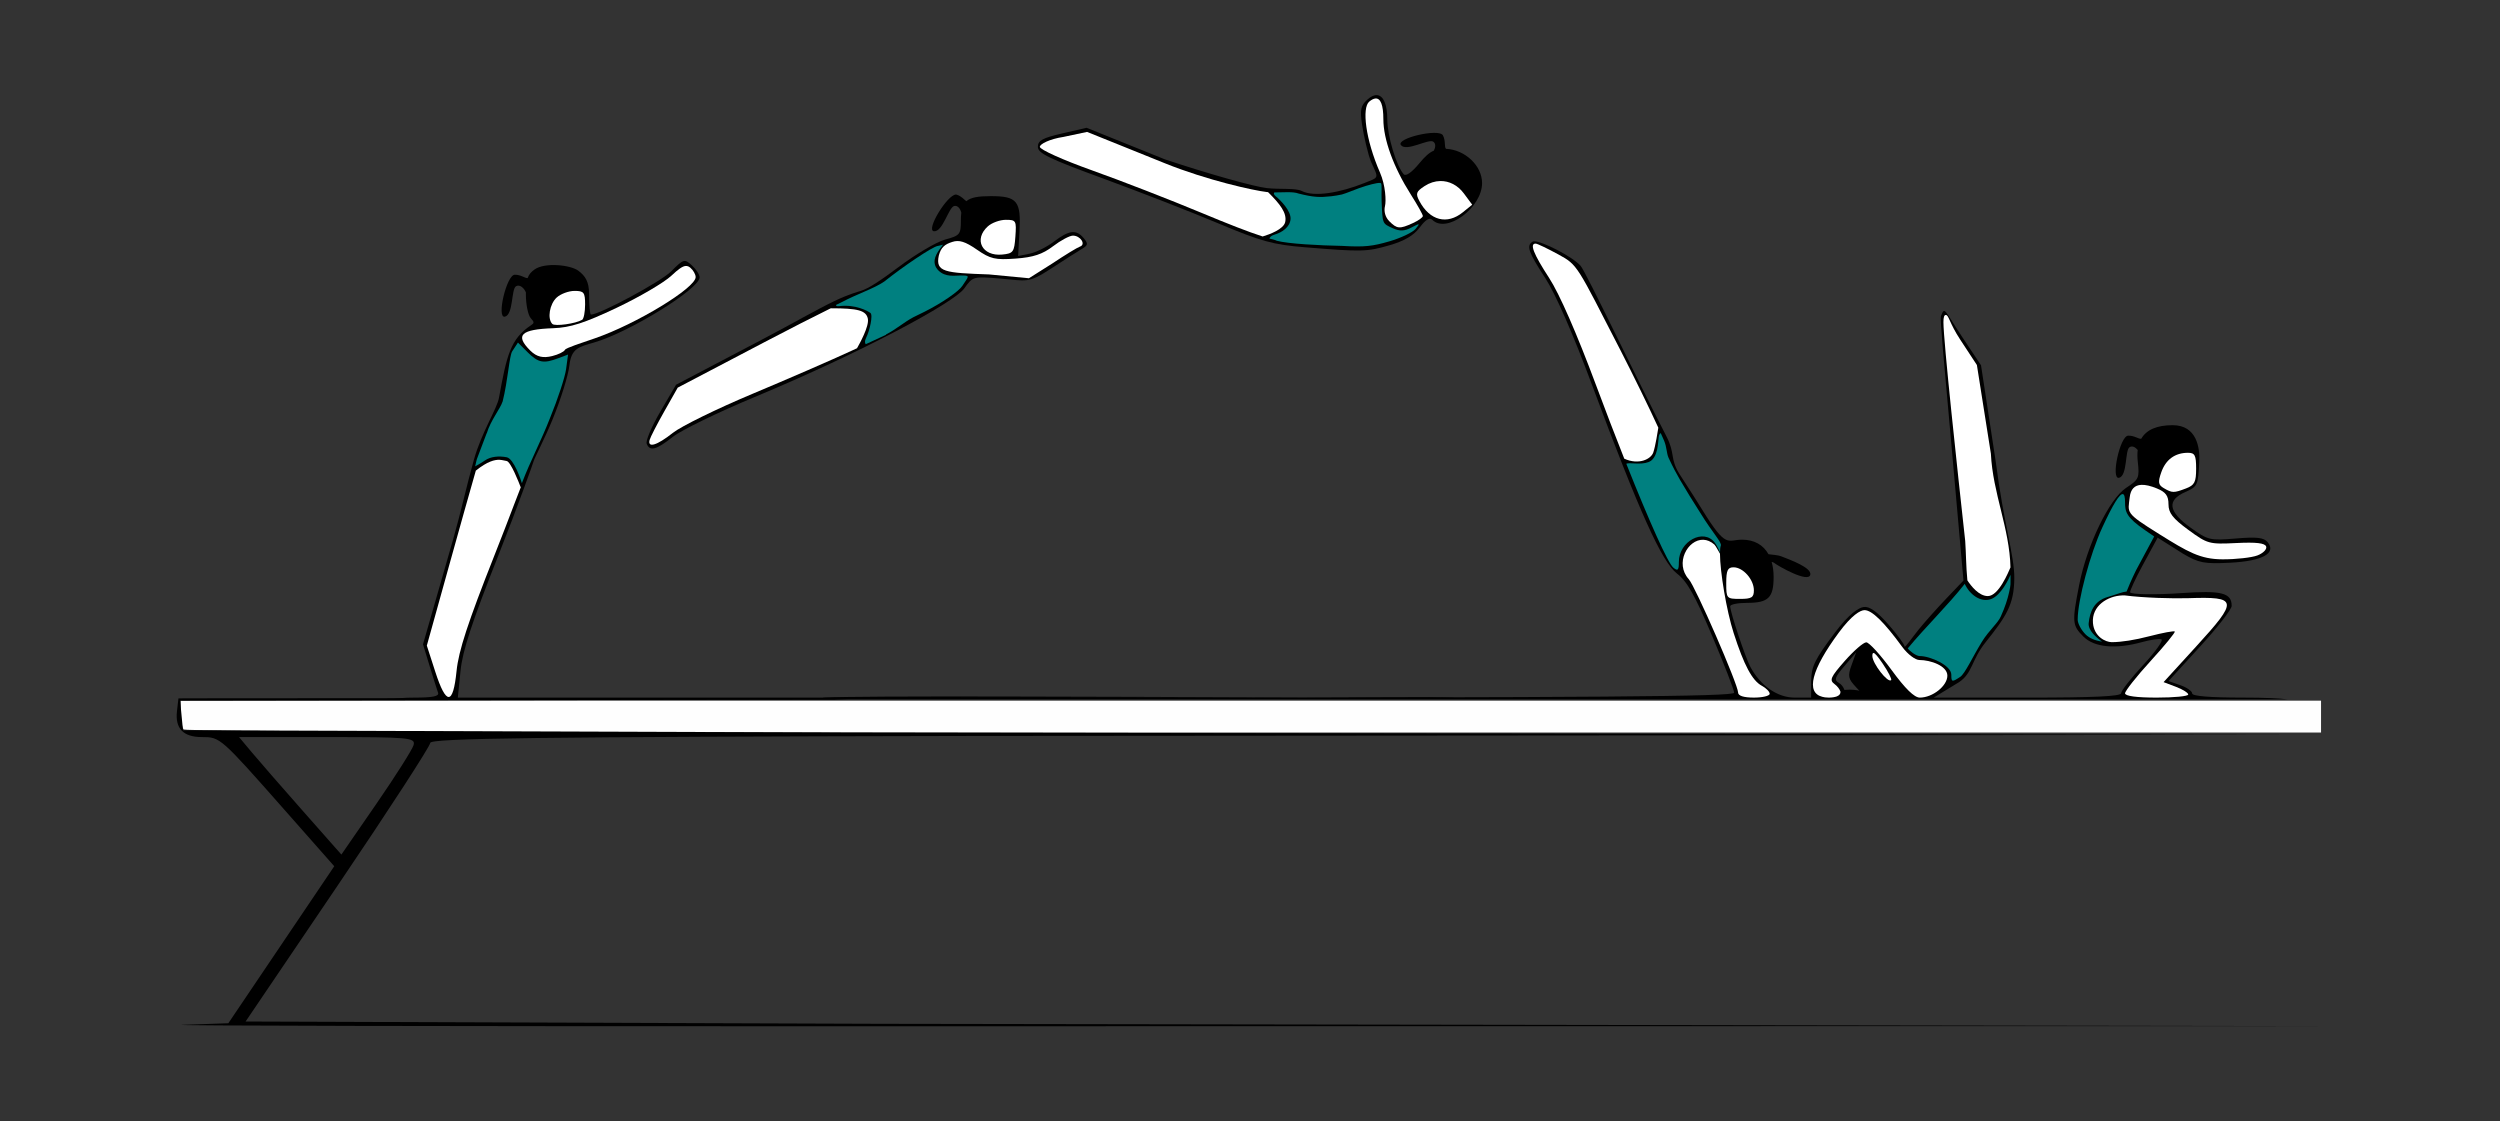 <?xml version="1.0" encoding="UTF-8" standalone="no"?>
<!-- Created with Inkscape (http://www.inkscape.org/) -->

<svg
   xmlns:dc="http://purl.org/dc/elements/1.1/"
   xmlns:cc="http://creativecommons.org/ns#"
   xmlns:rdf="http://www.w3.org/1999/02/22-rdf-syntax-ns#"
   xmlns:svg="http://www.w3.org/2000/svg"
   xmlns="http://www.w3.org/2000/svg"
   xmlns:sodipodi="http://sodipodi.sourceforge.net/DTD/sodipodi-0.dtd"
   xmlns:inkscape="http://www.inkscape.org/namespaces/inkscape"
   id="svg2985"
   version="1.1"
   inkscape:version="0.91 r13725"
   width="515"
   height="231"
   sodipodi:docname="bb620101.svg">
  <rect width="100%" height="100%" fill="#333333" stroke="none"/>
  <defs
     id="defs2989" />
  <sodipodi:namedview
     pagecolor="#a3a3a3"
     bordercolor="#666666"
     borderopacity="1"
     objecttolerance="10"
     gridtolerance="10"
     guidetolerance="10"
     inkscape:pageopacity="0"
     inkscape:pageshadow="2"
     inkscape:window-width="1815"
     inkscape:window-height="912"
     id="namedview2987"
     showgrid="false"
     inkscape:zoom="2.353398"
     inkscape:cx="267.20336"
     inkscape:cy="111.77188"
     inkscape:window-x="0"
     inkscape:window-y="0"
     inkscape:window-maximized="0"
     inkscape:current-layer="svg2985" />
  <g
     id="g4430"
     transform="translate(3.767,-37.511)">
    <path
       inkscape:connector-curvature="0"
       id="path4427"
       d="m 279.922,57.106 c -0.584,-0.051 -1.266,0.243 -2.012,0.918 -1.376,1.245 -1.549,2.081 -1.088,5.197 0.302,2.042 1.222,6.237 1.895,7.729 1.539,3.41 1.669,3.021 -1.436,4.268 -4.93,1.98 -10.313,2.945 -12.889,1.635 -1.265,-0.644 -4.497,-0.293 -7.182,-0.594 -2.684,-0.301 -12.139,-2.965 -21.012,-5.922 l -16.131,-6.502 -5.018,1.16 c -4.056,0.937 -5.018,1.467 -5.018,2.762 0,1.33 2.276,2.433 13.422,6.514 7.382,2.703 18.046,6.86 23.699,9.236 8.901,3.741 11.298,4.402 17.895,4.941 11.795,0.965 12.765,0.941 17.48,-0.43 3.036,-0.883 4.97,-2.03 6.18,-3.666 1.182,-1.598 2.028,-2.112 2.578,-1.562 2.93,2.93 10.256,-2.473 10.256,-7.566 0,-3.583 -3.515,-6.882 -7.416,-7.053 -0.437,-0.346 -0.015,-1.572 -0.65,-2.777 -0.786,-1.491 -9.779,0.601 -8.645,2.016 1.134,1.415 5.648,-1.351 6.631,-0.729 0.603,0.382 0.495,1.203 0.15,1.857 -0.968,0.411 -1.835,1.204 -3.016,2.637 -1.518,1.841 -2.764,2.714 -3.191,2.236 -1.519,-1.696 -3.385,-7.913 -3.385,-11.273 0,-3.128 -0.815,-4.919 -2.1,-5.031 z"
       style="fill:#000000" />
    <path
       inkscape:connector-curvature="0"
       id="path4419"
       d="m 280.514,75.19 c 0.085,0.006 0.146,0.021 0.18,0.047 0.267,0.207 0.071,1.821 0.15,3.713 0.198,4.739 0.135,4.591 2.293,5.574 1.435,0.654 2.428,0.615 3.865,-0.15 1.744,-0.929 1.826,-0.901 0.848,0.285 -0.597,0.723 -3.032,1.88 -5.412,2.572 -3.408,0.991 -5.054,1.217 -9.734,0.936 -4.672,-0.089 -11.176,-0.431 -13.459,-1.061 -0.095,-0.026 -0.185,-0.069 -0.271,-0.119 -0.388,-0.095 -0.801,-0.206 -1.238,-0.332 0.068,-0.263 0.315,-0.598 1.111,-0.83 1.466,-0.428 3.118,-1.528 3.24,-3.178 0.122,-1.65 -2.016,-3.852 -3.055,-4.707 -0.451,-0.372 -0.433,-0.62 -0.277,-0.791 1.899,0.01 3.823,-0.21 4.99,0.234 3.103,0.78 4.32,0.818 6.742,0.557 0.674,-0.073 1.421,-0.206 2.174,-0.365 1.068,-0.302 2.249,-0.848 3.584,-1.318 1.907,-0.672 3.678,-1.107 4.27,-1.066 z"
       style="fill:#008080" />
    <path
       inkscape:connector-curvature="0"
       id="path4417"
       d="m 193.152,77.588 c -1.748,0.007 -6.276,7.368 -4.529,7.561 1.803,0.198 3.039,-4.948 4.174,-5.203 0.754,-0.169 1.281,0.613 1.465,1.381 -0.059,0.473 -0.09,0.999 -0.09,1.602 0,2.879 -0.191,3.111 -3.24,3.932 -1.782,0.48 -6.14,3.058 -9.682,5.727 -3.542,2.669 -6.092,4.363 -7.705,4.852 -0.304,0.092 -2.411,0.639 -5.473,2.111 -3.646,1.753 -8.687,4.663 -14.186,7.553 l -18.393,9.666 -3.229,5.527 c -1.776,3.04 -3.045,6.012 -2.818,6.604 0.634,1.653 1.976,1.302 5.398,-1.408 1.725,-1.366 9.282,-5.043 16.793,-8.172 21.967,-9.15 41.139,-19.454 43.229,-22.389 1.768,-2.483 1.84,-2.502 7.391,-2.037 5.479,0.459 5.717,1.071 10.441,-2.02 2.659,-1.739 5.523,-3.568 6.365,-4.062 1.318,-0.773 1.378,-1.085 0.422,-2.236 -1.532,-1.846 -3.014,-1.679 -6.119,0.689 -1.461,1.115 -3.725,2.24 -5.029,2.502 l -2.371,0.477 0.275,-4.975 c 0.354,-6.347 -0.452,-7.354 -5.906,-7.354 -2.578,0 -4.131,0.252 -5.035,1.047 -0.454,-0.321 -1.012,-1.048 -1.988,-1.35 -0.05,-0.015 -0.104,-0.024 -0.16,-0.023 z"
       style="fill:#000000" />
    <path
       id="path4411"
       d="m 312.209,87.221 c -0.108,0.007 -0.194,0.03 -0.256,0.068 -1.344,0.831 -0.889,2.144 2.588,7.48 2.116,3.248 5.703,11.442 9.641,22.02 9.745,26.177 14.398,36.503 17.523,38.887 2.047,1.561 3.691,4.475 7.207,12.777 2.505,5.915 4.555,11.207 4.555,11.76 0,0.794 -27.636,1.006 -131.461,1.006 l -131.461,0 0.553,-5.49 c 0.418,-4.151 2.325,-9.976 7.82,-23.865 3.998,-10.105 7.112,-18.866 7.271,-19.42 0.183,-0.638 2.164,-4.389 3.85,-8.471 1.694,-4.102 3.256,-9.101 3.49,-11.178 0.401,-3.556 1.942,-3.813 5.141,-4.748 7.265,-2.123 21.682,-11.033 21.682,-13.4 0,-0.564 -0.715,-1.674 -1.592,-2.467 -1.539,-1.393 -1.686,-1.351 -4.271,1.238 -2.109,2.111 -14.709,8.898 -16.52,8.898 -0.216,0 -0.393,-1.939 -0.393,-4.311 0,-2.371 -0.703,-3.634 -2.25,-4.756 -1.599,-1.16 -6.82,-1.737 -8.957,-0.24 -0.715,0.501 -1.167,1.013 -1.439,1.781 -0.522,0.081 -1.396,-0.716 -2.664,-0.684 -1.685,0.043 -3.805,9.027 -2.033,8.639 1.771,-0.389 1.297,-5.659 2.291,-6.264 0.803,-0.489 1.735,0.458 2.045,1.273 -0.002,0.129 -0.006,0.242 -0.006,0.379 0,2.122 0.456,4.343 1.016,4.936 0.764,0.81 0.701,1.009 0.061,1.43 -4.293,2.824 -5.037,6.314 -6.609,14.91 -0.443,2.42 -3.531,6.979 -5.176,12.807 -1.455,5.155 -2.7,10.9 -4.297,16.465 l -6.188,21.557 1.365,4.473 c 0.75,2.461 1.532,4.931 1.736,5.49 0.274,0.748 -1.049,1.018 -5.004,1.018 -1.938,0 -3.581,0.144 -4.523,0.367 l 390.6,0 c -1.715,-0.232 -4.894,-0.367 -9.145,-0.367 -6.856,0 -10.576,-0.303 -10.576,-0.857 0,-0.471 -1.095,-1.236 -2.436,-1.703 l -2.439,-0.85 6.506,-7.119 c 3.578,-3.914 6.504,-7.676 6.504,-8.361 0,-2.71 -2.073,-3.229 -10.535,-2.629 -5.033,0.357 -10.389,0.283 -10.389,-0.193 0,-0.426 1.132,-2.866 2.518,-5.424 l 3.156,-5.814 5.246,3.314 c 3.256,1.908 4.343,2.117 9.67,1.848 6.681,-0.337 9.632,-1.959 7.732,-4.248 -0.785,-0.945 -2.216,-1.106 -6.559,-0.742 -5.324,0.446 -5.707,0.353 -9.297,-2.225 -4.606,-3.308 -4.956,-5.654 -1.1,-7.352 2.536,-1.116 2.653,-1.374 2.887,-6.318 0.129,-2.729 -0.479,-7.451 -5.488,-7.451 -3.238,0 -5.392,0.936 -6.465,2.785 -0.515,0.136 -1.416,-0.681 -2.713,-0.623 -1.684,0.076 -3.627,9.101 -1.863,8.678 1.764,-0.423 1.186,-5.683 2.168,-6.307 0.573,-0.364 1.228,0.027 1.674,0.574 -0.087,0.733 -0.085,1.54 0.016,2.43 0.374,3.317 0.224,3.655 -2.4,5.375 -3.478,2.28 -8.062,11.763 -9.68,20.031 -1.492,7.624 -1.434,8.293 0.883,10.609 2.235,2.235 6.62,2.646 12.084,1.129 1.704,-0.473 3.491,-0.729 3.973,-0.568 0.482,0.161 -1.185,2.52 -3.707,5.244 -2.522,2.724 -4.586,5.36 -4.586,5.859 0,0.643 -5.636,0.908 -19.309,0.908 l -19.309,0 5.209,-3.17 c 2.824,-1.862 2.529,-4.511 5.455,-8.188 4.278,-5.376 5.916,-7.761 5.955,-13.27 0.032,-4.597 -2.218,-11.37 -3.809,-23.871 l -3.049,-19.961 -3.764,-5.66 c -3.834,-5.766 -3.685,-6.575 -4.486,-4.486 -0.248,0.646 0.691,10.071 2.09,25.832 l 2.545,28.654 -3.551,3.723 c -1.952,2.047 -4.529,4.939 -5.727,6.428 -1.197,1.488 -2.852,3.864 -2.852,3.445 0,-0.419 -1.513,-2.478 -3.361,-4.578 -2.329,-2.646 -3.881,-3.741 -5.059,-3.57 -1.017,0.147 -2.983,1.353 -5.91,5.25 -4.168,5.548 -4.891,7.016 -4.906,9.961 l -0.018,3.455 -3.371,0.004 c -3.555,0.002 -7.057,-2.421 -9.143,-6.326 -1.053,-1.973 -4.16,-11.298 -4.16,-12.486 0,-0.389 1.574,-0.707 3.498,-0.707 4.372,0 5.449,-1.056 5.449,-5.34 0,-1.148 -0.141,-2.181 -0.404,-3.094 0.179,0.022 0.352,0.071 0.5,0.188 0.915,0.719 7.108,4.218 7.463,2.439 0.29,-1.456 -4.153,-3.063 -5.904,-3.748 -0.866,-0.339 -1.921,-0.339 -2.711,-0.465 -1.078,-1.927 -2.944,-2.996 -5.438,-2.996 -3.076,0 -3.194,1.955 -8.143,-6.053 -2.762,-4.469 -4.28,-6.682 -4.83,-7.584 -1.904,-3.121 -0.781,-4.105 -2.609,-7.639 -5.799,-11.206 -16.576,-33.871 -17.684,-35.141 -1.631,-1.869 -8.019,-5.15 -9.633,-5.045 z m 66.408,84.645 -0.947,2.615 c -0.85,2.343 -0.747,2.831 0.988,4.678 l 0.602,0.643 c -0.141,-0.029 -0.268,-0.066 -0.416,-0.092 -0.463,-0.082 -0.996,-0.127 -1.572,-0.129 -0.351,-0.002 -0.72,0.019 -1.096,0.051 -0.162,-0.559 -0.616,-1.155 -1.152,-1.455 -1.015,-0.568 -0.817,-1.152 1.188,-3.496 l 2.406,-2.814 z"
       style="fill:#000000"
       inkscape:connector-curvature="0" />
    <path
       inkscape:connector-curvature="0"
       id="path4407"
       d="m 190.506,87.911 c -0.43,0.523 -1.043,1.372 -1.365,2.016 -0.779,1.558 -0.27,2.621 0.404,3.295 1.447,1.447 3.394,1.041 4.588,1.041 2.034,0 1.714,0.047 0.35,2.129 -0.762,1.163 -4.247,3.554 -7.744,5.312 -0.813,0.409 -1.6,0.792 -2.346,1.152 -1.806,0.937 -3.677,2.577 -5.639,3.547 l 0.027,0.057 -4.201,1.951 c -0.178,-0.203 -0.288,-0.591 0.088,-1.342 0.691,-1.383 1.468,-4.668 0.863,-5.1 -0.605,-0.432 -3.076,-1.786 -6.385,-1.396 -0.614,0.072 -0.734,-0.069 -0.678,-0.256 0.365,-0.176 0.824,-0.404 1.141,-0.553 3.286,-1.737 6.67,-2.811 8.783,-4.256 3.989,-3.184 9.874,-7.132 10.986,-7.326 0.26,-0.045 0.688,-0.155 1.127,-0.271 z"
       style="fill:#008080" />
    <path
       inkscape:connector-curvature="0"
       id="path4397"
       d="m 102.93,108.079 2,2 c 2.218,2.218 3.313,2.346 6.279,1.236 l 2.043,-0.766 -0.404,3.002 c -0.223,1.651 -1.705,6.166 -3.295,10.033 -1.876,4.833 -4.017,8.755 -5.814,13.469 -0.16,-0.602 -1.659,-5.058 -3.115,-5.344 -1.558,-0.305 -3.299,-0.184 -4.521,0.672 -0.915,0.641 -1.776,1.068 -1.988,1.203 0.078,-0.271 0.265,-1.256 0.342,-1.459 l 2.029,-5.361 0.023,0.012 c 0.817,-2.717 2.779,-5.048 3.26,-6.553 l 0.008,0 c 1.064,-4.198 1.381,-9.439 1.977,-10.348 l 1.178,-1.797 z"
       style="fill:#008080" />
    <path
       inkscape:connector-curvature="0"
       id="path4395"
       d="m 338.344,126.733 c 0.229,0.515 0.542,1.191 0.695,1.562 0.567,1.376 0.485,2.532 0.912,3.512 1.857,3.969 2.99,5.541 4.354,7.869 0.612,0.945 1.285,2.018 2.125,3.385 2.692,4.378 4.554,6.186 4.291,6.871 -0.105,0.274 -0.156,0.761 -0.168,1.375 -0.193,-0.512 -0.66,-1.449 -1.088,-2.014 -2.282,-3.015 -7.385,-0.277 -7.385,3.963 0,1.737 -0.212,1.958 -1.141,1.188 -1.119,-0.929 -4.928,-9.444 -9.689,-21.4 0.617,-0.329 2.921,0.31 4.609,-0.355 2.016,-0.794 1.923,-4.31 2.076,-5.227 0.074,-0.444 0.248,-0.64 0.408,-0.729 z"
       style="fill:#008080" />
    <path
       inkscape:connector-curvature="0"
       id="path4387"
       d="m 433.547,139.297 c 0.3,0.056 0.447,0.605 0.447,1.646 0,2.053 0.266,3.132 4.156,5.812 l 1.846,1.271 c -1.021,1.899 -2.744,5.143 -3.742,6.971 -1.002,2.043 -1.609,3.529 -1.943,4.369 -0.933,0.093 -1.521,0.412 -3.9,1.121 -2.872,0.855 -3.664,3.114 -3.908,5.375 -0.162,1.496 1.564,2.977 2.758,3.818 -1.488,-0.212 -2.622,-0.703 -3.398,-1.479 -0.895,-0.895 -1.626,-2.266 -1.625,-3.049 0.002,-3.985 2.549,-13.512 5.084,-19.01 2.169,-4.704 3.566,-6.971 4.227,-6.848 z"
       style="fill:#008080" />
    <path
       inkscape:connector-curvature="0"
       id="path4381"
       d="m 410.406,155.924 c 0.004,0.49 0.003,0.979 -0.01,1.471 0.046,0.589 -0.161,1.663 -0.291,2.146 -0.306,1.381 -0.83,3.023 -1.68,4.9 -0.565,1.401 -2.431,2.849 -3.951,5.322 -1.892,3.078 -3.436,6.518 -4.441,7.186 -1.696,1.126 -1.828,1.093 -1.828,-0.453 0,-1.91 -4.326,-3.836 -6.508,-3.836 -0.808,0 -2.206,-1.168 -2.463,-1.584 3.649,-4.409 8.392,-9.013 11.74,-13.293 1.022,2.221 3.291,3.916 5.424,3.131 2.057,-0.758 3.653,-4.181 4.008,-4.99 z"
       style="fill:#008080" />
    <path
       sodipodi:nodetypes="sscccccss"
       inkscape:connector-curvature="0"
       id="path4368"
       d="m 34.082,187.786 c -0.343,-0.344 -0.623,-1.82 -0.623,-3.281 l 0,-2.656 137.383,0 303.526,0 0,3.281 0,3.281 -302.903,0 c -75.218,0 -137.041,-0.281 -137.383,-0.625 z"
       style="fill:#fefefe" />
    <path
       sodipodi:nodetypes="ccccscccccsccccscccccccccssccccc"
       inkscape:connector-curvature="0"
       id="path3432"
       d="m 290.563,181.128 c -90.058,0.301 -165.113,0.111 -255.057,0.236 l -2.514,0.016 -0.303,2.635 c -0.407,3.565 1.295,5.334 5.129,5.334 3.787,0 3.811,0.021 16.98,14.943 l 10.293,11.662 -10.91,16.172 -10.91,16.172 -9.346,0.326 c -5.112,0.18 54.596,0.314 132.711,0.297 l 308.199,-0.031 -297.076,-0.475 -130.934,-0.473 19.018,-28.092 c 10.46,-15.451 19.018,-28.634 19.018,-29.297 0,-0.974 21.483,-1.25 111.916,-1.436 l 278.059,-0.229 -303.526,-0.475 -137.383,-0.473 -0.293,-3.047 -0.293,-3.047 137.676,-0.213 c -39.821,-1.485 159.388,0.154 119.545,-0.508 z m -245.09,8.221 18.205,0 c 16.885,0 18.173,0.119 17.758,1.641 -0.246,0.902 -3.696,6.347 -7.664,12.1 l -7.215,10.461 -7.904,-8.947 c -4.347,-4.921 -9.09,-10.367 -10.541,-12.102 z"
       style="fill:#000000" />
    <path
       inkscape:connector-curvature="0"
       id="path4425"
       d="m 279.545,57.803 c 1.085,-0.119 1.662,1.331 1.662,4.268 0,4.156 2.08,9.87 5.633,15.473 1.376,2.169 2.502,4.179 2.502,4.467 0,0.288 -0.933,0.95 -2.072,1.469 -2.721,1.24 -3.252,1.195 -4.842,-0.395 -0.817,-0.817 -1.16,-2.037 -0.883,-3.143 0.25,-0.995 0.123,-4.241 -1.035,-6.889 -3,-6.859 -3.743,-13.337 -2.217,-14.604 0.472,-0.392 0.89,-0.607 1.252,-0.646 z"
       style="fill:#ffffff" />
    <path
       inkscape:connector-curvature="0"
       id="path4423"
       d="m 220.172,64.684 16.08,6.482 c 8.646,3.485 18.275,5.605 20.959,5.906 0.077,0.009 0.158,0.009 0.236,0.016 2.46,2.439 3.944,4.308 3.537,6.168 -0.328,1.497 -3.267,2.553 -4.645,2.971 -3.028,-0.978 -7.087,-2.569 -12.549,-4.848 -6.487,-2.706 -16.645,-6.65 -22.572,-8.764 -5.991,-2.136 -10.779,-4.291 -10.779,-4.854 0,-0.579 2.053,-1.622 4.867,-2.045 z"
       style="fill:#ffffff" />
    <path
       inkscape:connector-curvature="0"
       id="path4421"
       d="m 292.945,74.803 c 1.826,-0.026 3.587,0.856 4.855,2.568 l 1.709,2.307 -1.922,1.557 c -3.243,2.634 -6.81,1.727 -8.941,-2.275 -0.835,-1.568 -0.7,-1.972 1.035,-3.109 1.05,-0.688 2.168,-1.031 3.264,-1.047 z"
       style="fill:#ffffff" />
    <path
       inkscape:connector-curvature="0"
       id="path4415"
       d="m 203.434,82.795 c 2.108,0 2.206,0.173 1.969,3.457 -0.23,3.181 -0.446,3.476 -2.695,3.697 -4.158,0.408 -5.963,-3.11 -2.98,-5.809 0.818,-0.74 2.486,-1.346 3.707,-1.346 z"
       style="fill:#ffffff" />
    <path
       inkscape:connector-curvature="0"
       id="path4413"
       d="m 217.252,86.049 c 1.566,0 2.74,1.831 1.449,2.262 -0.536,0.179 -3.12,1.759 -5.742,3.51 l -4.768,3.01 -8.201,-0.787 c -9.148,-0.321 -11.073,-0.49 -10.367,-3.867 0.448,-1.744 1.283,-2.358 2.773,-2.826 1.414,-0.474 2.681,-0.079 5.066,1.574 2.793,1.935 3.771,2.161 8,1.855 3.626,-0.262 5.529,-0.89 7.691,-2.539 1.58,-1.205 3.423,-2.191 4.098,-2.191 z"
       style="fill:#ffffff" />
    <path
       inkscape:connector-curvature="0"
       id="path4409"
       d="m 312.594,87.696 c 0.336,0.011 2.439,1.016 4.676,2.236 4.017,2.19 3.75,2.18 12.84,19.854 2.538,4.934 5.824,11.651 7.738,15.834 -0.086,0.562 -0.592,3.819 -1.041,5.111 -0.465,1.336 -2.948,2.641 -5.975,1.27 -1.847,-4.661 -3.815,-9.776 -5.838,-15.211 -3.937,-10.577 -7.524,-18.771 -9.641,-22.02 -3.231,-4.959 -4.072,-7.115 -2.76,-7.074 z"
       style="fill:#ffffff" />
    <path
       inkscape:connector-curvature="0"
       id="path4405"
       d="m 137.476,92.301 c 0.095,-0.008 0.185,-0.006 0.273,0.008 0.235,0.037 0.451,0.15 0.67,0.332 0.615,0.51 1.119,1.39 1.119,1.953 0,2.236 -12.27,9.69 -20.756,12.609 -2.633,0.906 -5.979,1.973 -6.168,2.373 -0.189,0.4 -1.368,0.977 -2.621,1.283 -1.842,0.451 -3.166,0.232 -4.543,-1.145 -3.165,-3.165 -1.939,-4.35 4.754,-4.592 3.525,-0.127 6.413,-1.057 13.066,-4.207 4.697,-2.224 9.775,-5.204 11.285,-6.623 1.41,-1.325 2.257,-1.935 2.92,-1.992 z"
       style="fill:#ffffff" />
    <path
       inkscape:connector-curvature="0"
       id="path4403"
       d="m 114.59,97.438 c 1.934,0 2.174,0.308 2.174,2.799 0,1.539 -0.276,2.961 -0.611,3.158 -1.352,0.796 -5.604,1.384 -6.139,0.85 -1.079,-1.079 -0.57,-4.116 0.916,-5.461 0.818,-0.74 2.465,-1.346 3.66,-1.346 z"
       style="fill:#ffffff" />
    <path
       inkscape:connector-curvature="0"
       id="path4401"
       d="m 167.408,101.02 c 5.53,0 7.26,0.43 7.605,2.158 0.308,1.541 -1.762,5.247 -2.234,6.068 l -1.146,0.531 c -3.933,1.825 -13.113,5.816 -20.4,8.867 -7.287,3.051 -14.662,6.667 -16.387,8.033 -3.278,2.596 -5.238,3.194 -4.791,1.465 0.145,-0.559 1.508,-3.212 3.027,-5.896 l 2.762,-4.881 17.836,-9.354 c 5.256,-2.757 10.126,-5.239 13.676,-6.988 0.026,-0.004 0.024,0.001 0.053,-0.004 z"
       style="fill:#ffffff" />
    <path
       inkscape:connector-curvature="0"
       id="path4399"
       d="m 397.098,102.399 c 0.622,0.068 0.704,1.669 2.953,5.094 l 3.422,5.211 2.883,18.271 c 0.394,8.18 3.836,15.288 4.035,23.422 -0.403,0.9 -2.413,5.906 -4.664,5.906 -1.875,0 -3.511,-2.153 -4.215,-3.238 -0.287,-2.975 -0.263,-5.481 -0.445,-8.107 -1.603,-14.551 -4.488,-41.255 -4.488,-45.086 0,-1.002 0.147,-1.513 0.52,-1.473 z"
       style="fill:#ffffff" />
    <path
       inkscape:connector-curvature="0"
       id="path4393"
       d="m 446.955,130.787 c 1.42,0 1.682,0.507 1.682,3.273 0,2.766 -0.323,3.398 -2.086,4.068 -2.532,0.963 -2.833,0.959 -4.578,-0.059 -1.14,-0.665 -1.229,-1.225 -0.523,-3.248 0.918,-2.634 2.83,-4.035 5.506,-4.035 z"
       style="fill:#ffffff" />
    <path
       inkscape:connector-curvature="0"
       id="path4391"
       d="m 99.148,132.233 c 0.631,0.028 1.075,0.206 1.432,0.238 0.852,0.077 2.564,4.482 2.926,5.436 -0.453,1.185 -0.837,2.195 -1.355,3.51 -1.174,3.098 -2.517,6.586 -4.045,10.447 -5.495,13.889 -7.403,19.715 -7.82,23.865 -0.715,7.104 -2.129,7.146 -4.395,0.133 l -1.73,-5.355 4.566,-16.402 c 2.189,-7.865 4.369,-15.607 5.527,-19.646 2.394,-1.917 3.889,-2.269 4.895,-2.225 z"
       style="fill:#ffffff" />
    <path
       inkscape:connector-curvature="0"
       id="path4389"
       d="m 437.367,137.391 c 0.848,-0.035 1.916,0.213 3.199,0.744 1.824,0.755 2.377,1.512 2.377,3.256 0,1.788 0.871,2.912 4.088,5.273 3.949,2.899 4.287,2.992 9.889,2.713 4.114,-0.205 5.9,0.008 6.145,0.725 0.19,0.556 -0.623,1.38 -1.807,1.83 -1.184,0.45 -4.417,0.811 -7.184,0.801 -4.605,-0.016 -7.155,-1.526 -13.072,-5.215 -7.084,-4.417 -6.423,-4.304 -6.043,-7.594 0.188,-1.629 0.994,-2.474 2.408,-2.533 z"
       style="fill:#ffffff" />
    <path
       inkscape:connector-curvature="0"
       id="path4385"
       d="m 347.135,148.705 c 0.748,0.03 1.526,0.332 2.268,0.994 0.279,0.248 0.953,1.599 1.148,1.875 0.002,3.653 1.32,11.68 2.822,16.361 2.123,6.614 3.819,9.79 5.795,10.848 0.89,0.476 1.619,1.219 1.619,1.65 0,0.432 -1.464,0.785 -3.254,0.785 -2.098,0 -3.252,-0.369 -3.252,-1.039 0,-1.63 -8.8,-21.85 -10.166,-23.359 -2.936,-3.244 -0.223,-8.246 3.02,-8.115 z"
       style="fill:#ffffff" />
    <path
       inkscape:connector-curvature="0"
       id="path4383"
       d="m 353.342,154.375 c 1.968,0 4.191,2.517 4.191,4.742 0,1.476 -0.466,1.766 -2.846,1.766 -2.779,0 -2.848,-0.078 -2.848,-3.254 0,-2.62 0.293,-3.254 1.502,-3.254 z"
       style="fill:#ffffff" />
    <path
       inkscape:connector-curvature="0"
       id="path4379"
       d="m 433.422,160.166 c 0.2,-0.007 0.39,-0.007 0.564,0.004 3.754,0.497 9.861,0.666 12.998,0.568 10.297,-0.348 10.412,0.37 1.621,9.988 l -6.676,7.305 2.539,0.959 c 1.397,0.527 2.541,1.244 2.541,1.594 0,0.349 -2.929,0.635 -6.508,0.635 -4.15,0 -6.508,-0.32 -6.508,-0.885 0,-0.487 2.373,-3.486 5.271,-6.662 2.899,-3.176 5.136,-5.907 4.971,-6.072 -0.165,-0.165 -2.497,0.269 -5.184,0.965 -3.1,0.803 -5.691,1.212 -7.787,1.234 -1.302,-0.009 -3.638,-1.139 -3.881,-3.936 -0.309,-3.552 3.038,-5.591 6.037,-5.697 z"
       style="fill:#ffffff" />
    <path
       inkscape:connector-curvature="0"
       id="path4377"
       d="m 380.326,163.2 c 1.513,0 3.99,2.409 7.732,7.523 1.228,1.678 2.788,2.75 3.561,2.75 2.301,0 5.771,1.195 5.771,3.225 0,2.107 -3.032,4.521 -5.678,4.521 -1.127,0 -3.015,-1.845 -5.822,-5.693 -2.285,-3.132 -4.627,-5.695 -5.205,-5.695 -0.578,0 -2.571,1.726 -4.428,3.836 -2.935,3.334 -3.211,3.958 -2.104,4.768 0.568,0.415 1.048,1.041 1.211,1.535 0.056,0.427 -0.193,0.779 -0.738,0.998 -0.203,0.071 -0.429,0.132 -0.686,0.174 -0.017,0.002 -0.034,0.005 -0.051,0.008 -0.287,0.044 -0.599,0.07 -0.928,0.07 -0.282,0 -0.538,-0.02 -0.783,-0.051 -0.191,-0.025 -0.369,-0.068 -0.543,-0.111 -3.449,-0.873 -2.284,-5.556 3.393,-13.232 2.678,-3.621 4.444,-4.625 5.297,-4.625 z"
       style="fill:#ffffff" />
    <path
       inkscape:connector-curvature="0"
       id="path2997"
       d="m 382.197,172.028 c 0.301,0.042 0.883,0.735 1.846,2.152 1.158,1.704 1.953,3.252 1.766,3.439 -0.669,0.669 -3.873,-3.451 -3.873,-4.98 0,-0.428 0.081,-0.636 0.262,-0.611 z"
       style="fill:#ffffff" />
  </g>
</svg>
